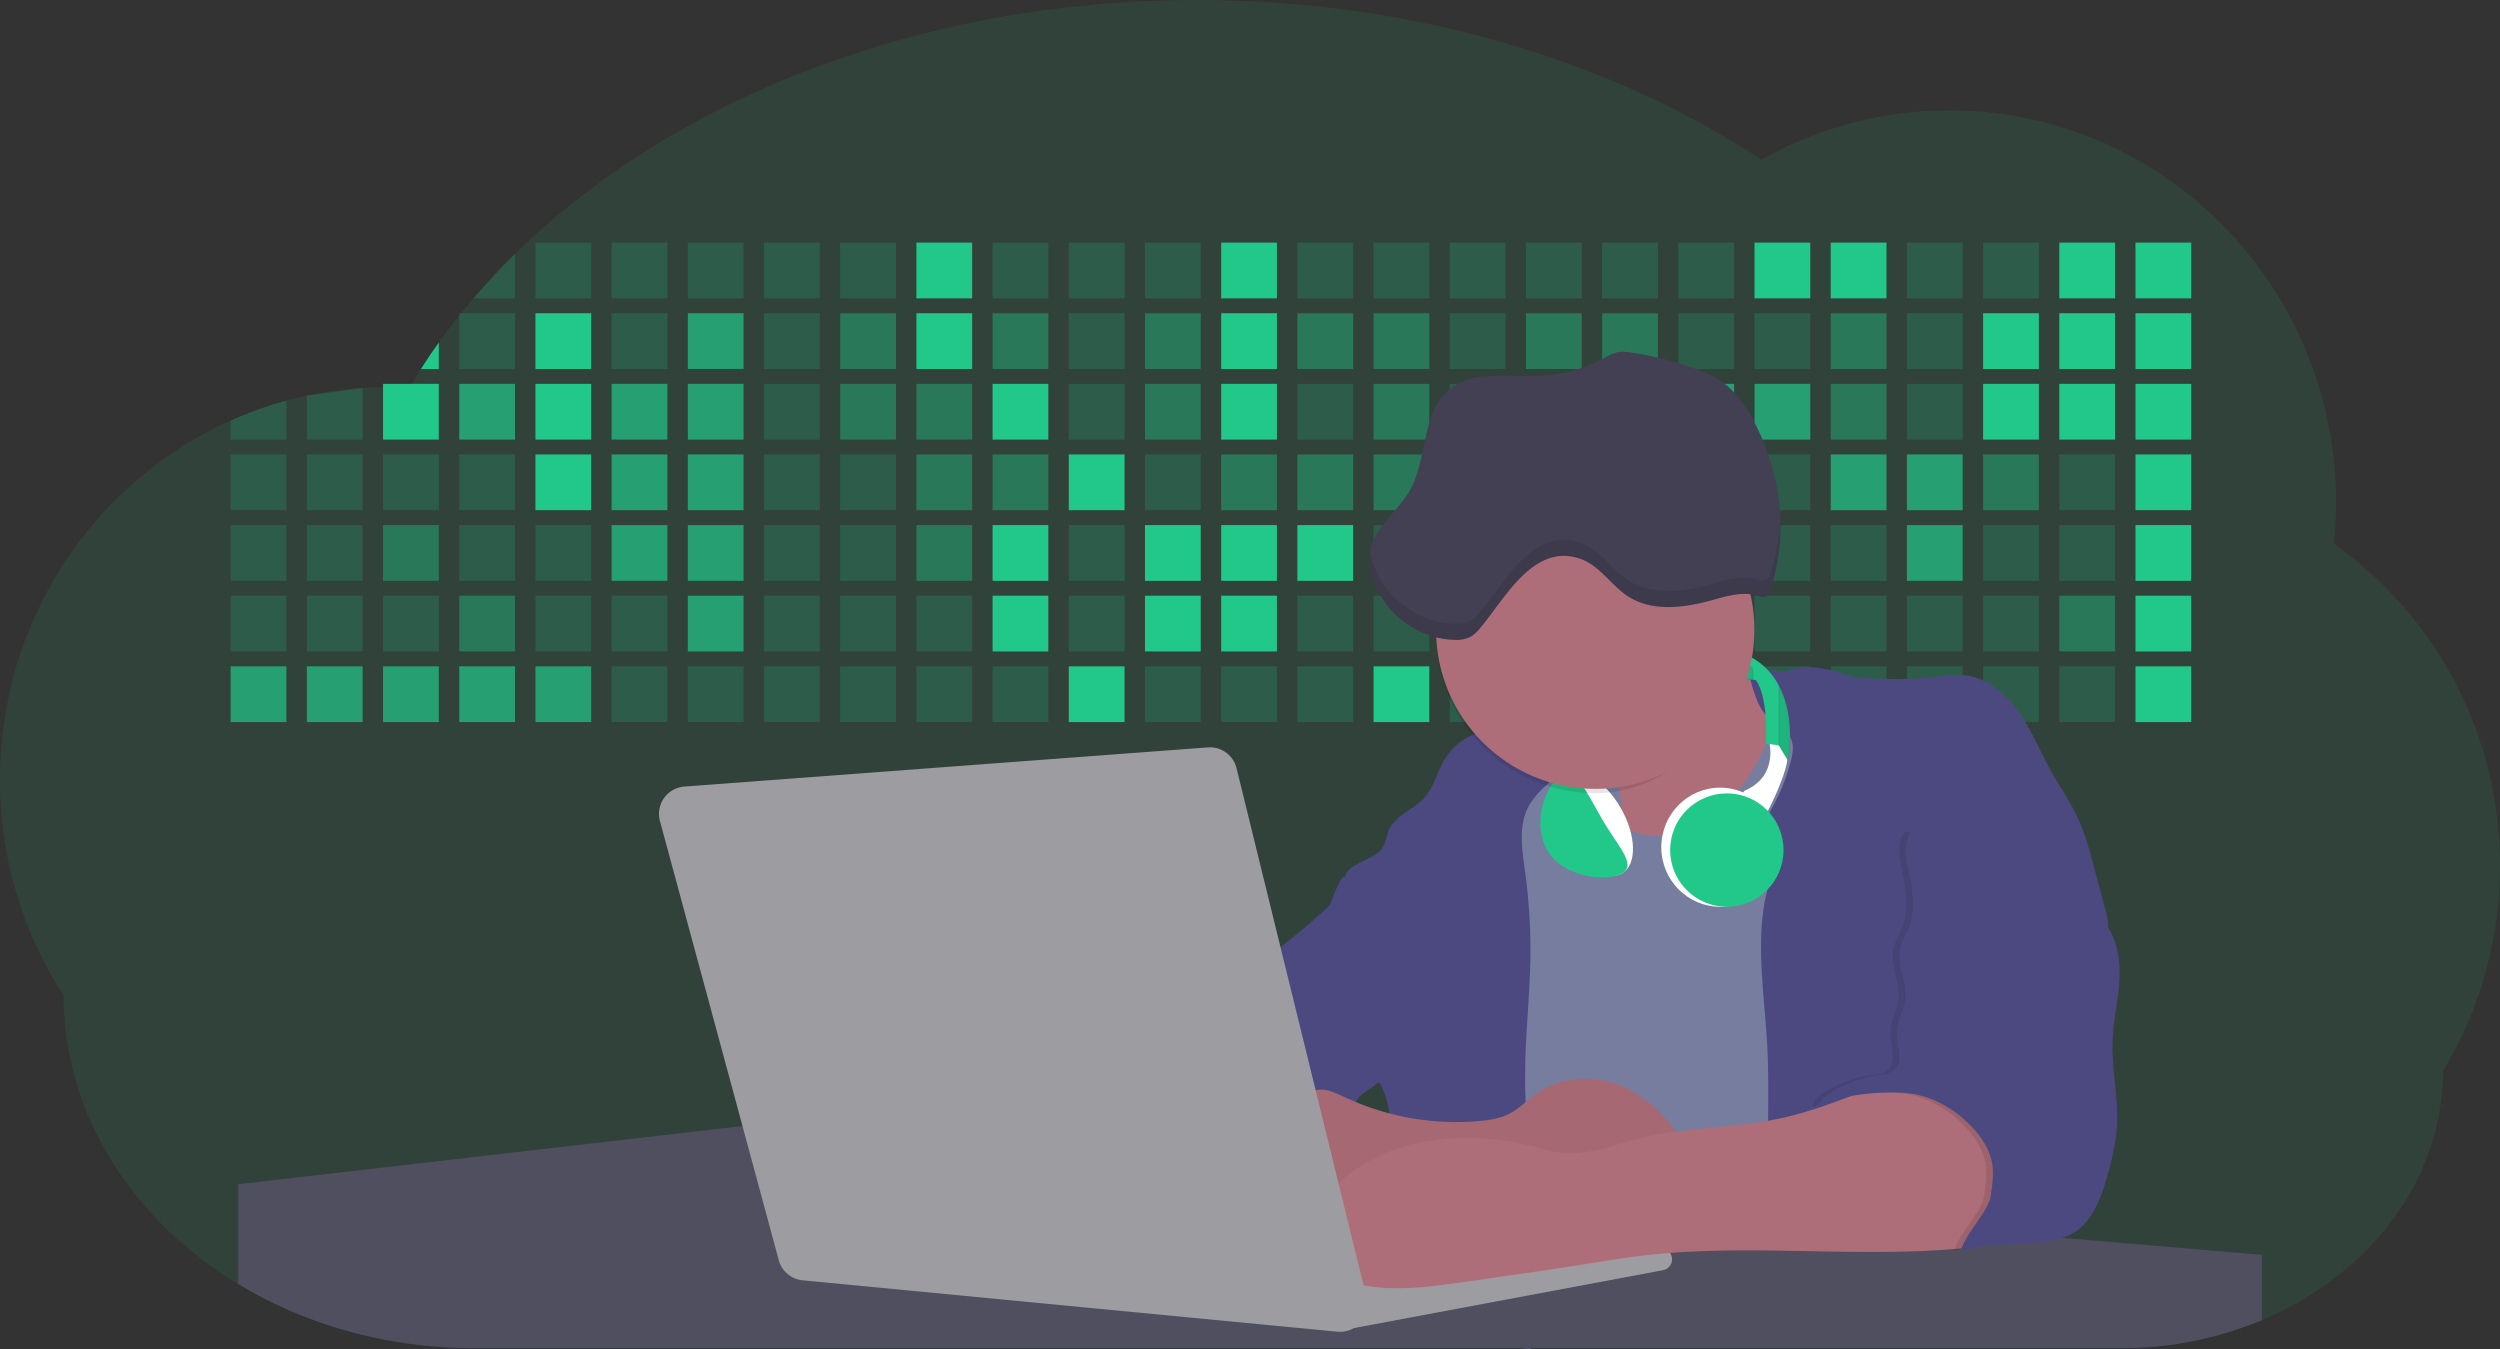 <svg xmlns="http://www.w3.org/2000/svg" id="aa7bae02-e79e-4d6b-a496-aba15f39787c" width="1144" height="617.32" data-name="Layer 1" viewBox="0 0 1144 617.32"><rect x="0" y="0" width="1144" height="617.32" fill="#333333" stroke="none"/><title>developer activity</title><path fill="#22c88a" d="M1172,537.57a181.92,181.92,0,0,1-6.85,49.6,180.06,180.06,0,0,1-19.27,44.28c0,50.1-33.82,93.4-82.91,114a167.3,167.3,0,0,1-64.73,12.8H245.17c-40.25,0-77.55-10.86-108.14-29.36A185.76,185.76,0,0,1,112.2,711c-34-29.22-55.08-69.6-55.08-114.2A180.5,180.5,0,0,1,28,498.08c0-73.36,43.39-136.44,105.55-164.29a174.52,174.52,0,0,1,25.51-9.12q4.63-1.26,9.36-2.26a175.39,175.39,0,0,1,25.51-3.5q4.65-.29,9.35-.33H205c3.46,0,6.89.12,10.3.32l1.12-1.9q2.06-3.44,4.22-6.81,3.9-6.14,8.18-12.1,4.48-6.29,9.35-12.38l.83-1q2.76-3.44,5.64-6.8,9-10.49,19-20.35c72.11-70.68,185.08-116.18,312.08-116.18,98.82,0,189.15,27.55,258.34,73.07A174.18,174.18,0,0,1,920,191.86c97.74,0,177,80.37,177,179.51a184.9,184.9,0,0,1-1,18.78A180,180,0,0,1,1172,537.57Z" opacity=".1" transform="translate(-28 -141.34)"/><path fill="#22c88a" d="M263.66,257.52v20.35h-19Q253.59,267.39,263.66,257.52Z" opacity=".2" transform="translate(-28 -141.34)"/><rect width="25.51" height="25.51" x="245.02" y="111.02" fill="#22c88a" opacity=".2"/><rect width="25.51" height="25.51" x="279.88" y="111.02" fill="#22c88a" opacity=".2"/><rect width="25.51" height="25.51" x="314.75" y="111.02" fill="#22c88a" opacity=".2"/><rect width="25.51" height="25.51" x="349.61" y="111.02" fill="#22c88a" opacity=".2"/><rect width="25.51" height="25.51" x="384.48" y="111.02" fill="#22c88a" opacity=".2"/><rect width="25.51" height="25.51" x="419.35" y="111.02" fill="#22c88a"/><rect width="25.51" height="25.51" x="454.21" y="111.02" fill="#22c88a" opacity=".2"/><rect width="25.51" height="25.51" x="489.08" y="111.02" fill="#22c88a" opacity=".2"/><rect width="25.51" height="25.51" x="523.94" y="111.02" fill="#22c88a" opacity=".2"/><rect width="25.51" height="25.51" x="558.81" y="111.02" fill="#22c88a"/><rect width="25.51" height="25.51" x="593.68" y="111.02" fill="#22c88a" opacity=".2"/><rect width="25.51" height="25.51" x="628.54" y="111.02" fill="#22c88a" opacity=".2"/><rect width="25.51" height="25.51" x="663.41" y="111.02" fill="#22c88a" opacity=".2"/><rect width="25.51" height="25.51" x="698.28" y="111.02" fill="#22c88a" opacity=".2"/><rect width="25.51" height="25.51" x="733.14" y="111.02" fill="#22c88a" opacity=".2"/><rect width="25.51" height="25.51" x="768.01" y="111.02" fill="#22c88a" opacity=".2"/><rect width="25.51" height="25.51" x="802.87" y="111.02" fill="#22c88a"/><rect width="25.51" height="25.51" x="837.74" y="111.02" fill="#22c88a"/><rect width="25.51" height="25.51" x="872.61" y="111.02" fill="#22c88a" opacity=".2"/><rect width="25.51" height="25.51" x="907.47" y="111.02" fill="#22c88a" opacity=".2"/><rect width="25.51" height="25.51" x="942.34" y="111.02" fill="#22c88a"/><rect width="25.51" height="25.51" x="977.2" y="111.02" fill="#22c88a"/><path fill="#22c88a" d="M228.8,298.08v12.1h-8.18Q224.52,304,228.8,298.08Z" transform="translate(-28 -141.34)"/><rect width="25.51" height="25.51" x="210.15" y="143.33" fill="#22c88a" opacity=".2"/><rect width="25.51" height="25.51" x="245.02" y="143.33" fill="#22c88a"/><rect width="25.51" height="25.51" x="279.88" y="143.33" fill="#22c88a" opacity=".2"/><rect width="25.51" height="25.51" x="314.75" y="143.33" fill="#22c88a" opacity=".7"/><rect width="25.51" height="25.51" x="349.61" y="143.33" fill="#22c88a" opacity=".2"/><rect width="25.51" height="25.51" x="384.48" y="143.33" fill="#22c88a" opacity=".4"/><rect width="25.51" height="25.51" x="419.35" y="143.33" fill="#22c88a"/><rect width="25.51" height="25.51" x="454.21" y="143.33" fill="#22c88a" opacity=".4"/><rect width="25.51" height="25.51" x="489.08" y="143.33" fill="#22c88a" opacity=".2"/><rect width="25.51" height="25.51" x="523.94" y="143.33" fill="#22c88a" opacity=".4"/><rect width="25.51" height="25.51" x="558.81" y="143.33" fill="#22c88a"/><rect width="25.51" height="25.51" x="593.68" y="143.33" fill="#22c88a" opacity=".4"/><rect width="25.51" height="25.51" x="628.54" y="143.33" fill="#22c88a" opacity=".4"/><rect width="25.51" height="25.51" x="663.41" y="143.33" fill="#22c88a" opacity=".2"/><rect width="25.51" height="25.51" x="698.28" y="143.33" fill="#22c88a" opacity=".4"/><rect width="25.51" height="25.51" x="733.14" y="143.33" fill="#22c88a" opacity=".4"/><rect width="25.51" height="25.51" x="768.01" y="143.33" fill="#22c88a" opacity=".2"/><rect width="25.51" height="25.51" x="802.87" y="143.33" fill="#22c88a" opacity=".2"/><rect width="25.51" height="25.51" x="837.74" y="143.33" fill="#22c88a" opacity=".4"/><rect width="25.51" height="25.51" x="872.61" y="143.33" fill="#22c88a" opacity=".2"/><rect width="25.51" height="25.51" x="907.47" y="143.33" fill="#22c88a"/><rect width="25.51" height="25.51" x="942.34" y="143.33" fill="#22c88a"/><rect width="25.51" height="25.51" x="977.2" y="143.33" fill="#22c88a"/><path fill="#22c88a" d="M159.06,324.67V342.5H133.55v-8.71A174.52,174.52,0,0,1,159.06,324.67Z" opacity=".2" transform="translate(-28 -141.34)"/><polygon fill="#22c88a" points="165.93 177.57 165.93 201.16 140.42 201.16 140.42 181.07 165.93 177.57" opacity=".2"/><rect width="25.51" height="25.51" x="175.28" y="175.65" fill="#22c88a"/><rect width="25.51" height="25.51" x="210.15" y="175.65" fill="#22c88a" opacity=".7"/><rect width="25.51" height="25.51" x="245.02" y="175.65" fill="#22c88a"/><rect width="25.51" height="25.51" x="279.88" y="175.65" fill="#22c88a" opacity=".7"/><rect width="25.51" height="25.51" x="314.75" y="175.65" fill="#22c88a" opacity=".7"/><rect width="25.51" height="25.51" x="349.61" y="175.65" fill="#22c88a" opacity=".2"/><rect width="25.51" height="25.51" x="384.48" y="175.65" fill="#22c88a" opacity=".4"/><rect width="25.51" height="25.51" x="419.35" y="175.65" fill="#22c88a" opacity=".4"/><rect width="25.51" height="25.51" x="454.21" y="175.65" fill="#22c88a"/><rect width="25.51" height="25.51" x="489.08" y="175.65" fill="#22c88a" opacity=".2"/><rect width="25.51" height="25.51" x="523.94" y="175.65" fill="#22c88a" opacity=".4"/><rect width="25.51" height="25.51" x="558.81" y="175.65" fill="#22c88a"/><rect width="25.51" height="25.51" x="593.68" y="175.65" fill="#22c88a" opacity=".2"/><rect width="25.51" height="25.51" x="628.54" y="175.65" fill="#22c88a" opacity=".4"/><rect width="25.51" height="25.51" x="663.41" y="175.65" fill="#22c88a" opacity=".2"/><rect width="25.51" height="25.51" x="698.28" y="175.65" fill="#22c88a"/><rect width="25.51" height="25.51" x="733.14" y="175.65" fill="#22c88a" opacity=".2"/><rect width="25.51" height="25.51" x="768.01" y="175.65" fill="#22c88a" opacity=".7"/><rect width="25.51" height="25.51" x="802.87" y="175.65" fill="#22c88a" opacity=".7"/><rect width="25.51" height="25.51" x="837.74" y="175.65" fill="#22c88a" opacity=".4"/><rect width="25.51" height="25.51" x="872.61" y="175.65" fill="#22c88a" opacity=".2"/><rect width="25.51" height="25.51" x="907.47" y="175.65" fill="#22c88a"/><rect width="25.51" height="25.51" x="942.34" y="175.65" fill="#22c88a"/><rect width="25.51" height="25.51" x="977.2" y="175.65" fill="#22c88a"/><rect width="25.51" height="25.51" x="105.55" y="207.96" fill="#22c88a" opacity=".2"/><rect width="25.51" height="25.51" x="140.42" y="207.96" fill="#22c88a" opacity=".2"/><rect width="25.51" height="25.51" x="175.28" y="207.96" fill="#22c88a" opacity=".2"/><rect width="25.51" height="25.51" x="210.15" y="207.96" fill="#22c88a" opacity=".2"/><rect width="25.51" height="25.51" x="245.02" y="207.96" fill="#22c88a"/><rect width="25.51" height="25.51" x="279.88" y="207.96" fill="#22c88a" opacity=".7"/><rect width="25.51" height="25.51" x="314.75" y="207.96" fill="#22c88a" opacity=".7"/><rect width="25.51" height="25.51" x="349.61" y="207.96" fill="#22c88a" opacity=".2"/><rect width="25.51" height="25.51" x="384.48" y="207.96" fill="#22c88a" opacity=".2"/><rect width="25.51" height="25.51" x="419.35" y="207.96" fill="#22c88a" opacity=".4"/><rect width="25.51" height="25.51" x="454.21" y="207.96" fill="#22c88a" opacity=".4"/><rect width="25.51" height="25.51" x="489.08" y="207.96" fill="#22c88a"/><rect width="25.51" height="25.51" x="523.94" y="207.96" fill="#22c88a" opacity=".2"/><rect width="25.51" height="25.51" x="558.81" y="207.96" fill="#22c88a" opacity=".4"/><rect width="25.51" height="25.51" x="593.68" y="207.96" fill="#22c88a" opacity=".4"/><rect width="25.51" height="25.51" x="628.54" y="207.96" fill="#22c88a" opacity=".4"/><rect width="25.51" height="25.51" x="663.41" y="207.96" fill="#22c88a" opacity=".4"/><rect width="25.51" height="25.51" x="698.28" y="207.96" fill="#22c88a" opacity=".2"/><rect width="25.51" height="25.51" x="733.14" y="207.96" fill="#22c88a" opacity=".2"/><rect width="25.51" height="25.51" x="768.01" y="207.96" fill="#22c88a" opacity=".2"/><rect width="25.51" height="25.51" x="802.87" y="207.96" fill="#22c88a" opacity=".2"/><rect width="25.51" height="25.51" x="837.74" y="207.96" fill="#22c88a" opacity=".7"/><rect width="25.51" height="25.51" x="872.61" y="207.96" fill="#22c88a" opacity=".7"/><rect width="25.51" height="25.51" x="907.47" y="207.96" fill="#22c88a" opacity=".4"/><rect width="25.51" height="25.51" x="942.34" y="207.96" fill="#22c88a" opacity=".2"/><rect width="25.51" height="25.51" x="977.2" y="207.96" fill="#22c88a"/><rect width="25.51" height="25.51" x="105.55" y="240.28" fill="#22c88a" opacity=".2"/><rect width="25.51" height="25.51" x="140.42" y="240.28" fill="#22c88a" opacity=".2"/><rect width="25.51" height="25.51" x="175.28" y="240.28" fill="#22c88a" opacity=".4"/><rect width="25.51" height="25.51" x="210.15" y="240.28" fill="#22c88a" opacity=".2"/><rect width="25.51" height="25.51" x="245.02" y="240.28" fill="#22c88a" opacity=".2"/><rect width="25.51" height="25.51" x="279.88" y="240.28" fill="#22c88a" opacity=".7"/><rect width="25.51" height="25.51" x="314.75" y="240.28" fill="#22c88a" opacity=".7"/><rect width="25.51" height="25.51" x="349.61" y="240.28" fill="#22c88a" opacity=".2"/><rect width="25.51" height="25.51" x="384.48" y="240.28" fill="#22c88a" opacity=".2"/><rect width="25.51" height="25.51" x="419.35" y="240.28" fill="#22c88a" opacity=".4"/><rect width="25.51" height="25.51" x="454.21" y="240.28" fill="#22c88a"/><rect width="25.51" height="25.51" x="489.08" y="240.28" fill="#22c88a" opacity=".2"/><rect width="25.51" height="25.51" x="523.94" y="240.28" fill="#22c88a"/><rect width="25.51" height="25.51" x="558.81" y="240.28" fill="#22c88a"/><rect width="25.51" height="25.51" x="593.68" y="240.28" fill="#22c88a"/><rect width="25.51" height="25.51" x="628.54" y="240.28" fill="#22c88a" opacity=".2"/><rect width="25.51" height="25.51" x="663.41" y="240.28" fill="#22c88a"/><rect width="25.51" height="25.51" x="698.28" y="240.28" fill="#22c88a" opacity=".2"/><rect width="25.51" height="25.51" x="733.14" y="240.28" fill="#22c88a" opacity=".2"/><rect width="25.51" height="25.51" x="768.01" y="240.28" fill="#22c88a" opacity=".2"/><rect width="25.51" height="25.51" x="802.87" y="240.28" fill="#22c88a" opacity=".2"/><rect width="25.51" height="25.51" x="837.74" y="240.28" fill="#22c88a" opacity=".2"/><rect width="25.51" height="25.51" x="872.61" y="240.28" fill="#22c88a" opacity=".7"/><rect width="25.51" height="25.51" x="907.47" y="240.28" fill="#22c88a" opacity=".2"/><rect width="25.51" height="25.51" x="942.34" y="240.28" fill="#22c88a" opacity=".2"/><rect width="25.51" height="25.51" x="977.2" y="240.28" fill="#22c88a"/><rect width="25.51" height="25.51" x="105.55" y="272.59" fill="#22c88a" opacity=".2"/><rect width="25.51" height="25.51" x="140.42" y="272.59" fill="#22c88a" opacity=".2"/><rect width="25.51" height="25.51" x="175.28" y="272.59" fill="#22c88a" opacity=".2"/><rect width="25.51" height="25.51" x="210.15" y="272.59" fill="#22c88a" opacity=".4"/><rect width="25.51" height="25.51" x="245.02" y="272.59" fill="#22c88a" opacity=".2"/><rect width="25.51" height="25.51" x="279.88" y="272.59" fill="#22c88a" opacity=".2"/><rect width="25.51" height="25.51" x="314.75" y="272.59" fill="#22c88a" opacity=".7"/><rect width="25.51" height="25.51" x="349.61" y="272.59" fill="#22c88a" opacity=".2"/><rect width="25.51" height="25.51" x="384.48" y="272.59" fill="#22c88a" opacity=".2"/><rect width="25.51" height="25.51" x="419.35" y="272.59" fill="#22c88a" opacity=".2"/><rect width="25.51" height="25.51" x="454.21" y="272.59" fill="#22c88a"/><rect width="25.51" height="25.51" x="489.08" y="272.59" fill="#22c88a" opacity=".2"/><rect width="25.51" height="25.51" x="523.94" y="272.59" fill="#22c88a"/><rect width="25.51" height="25.51" x="558.81" y="272.59" fill="#22c88a"/><rect width="25.51" height="25.51" x="593.68" y="272.59" fill="#22c88a" opacity=".2"/><rect width="25.51" height="25.51" x="628.54" y="272.59" fill="#22c88a" opacity=".2"/><rect width="25.51" height="25.51" x="663.41" y="272.59" fill="#22c88a" opacity=".2"/><rect width="25.51" height="25.51" x="698.28" y="272.59" fill="#22c88a" opacity=".2"/><rect width="25.51" height="25.51" x="733.14" y="272.59" fill="#22c88a" opacity=".2"/><rect width="25.51" height="25.51" x="768.01" y="272.59" fill="#22c88a" opacity=".2"/><rect width="25.51" height="25.51" x="802.87" y="272.59" fill="#22c88a" opacity=".2"/><rect width="25.51" height="25.51" x="837.74" y="272.59" fill="#22c88a" opacity=".2"/><rect width="25.51" height="25.51" x="872.61" y="272.59" fill="#22c88a" opacity=".2"/><rect width="25.51" height="25.51" x="907.47" y="272.59" fill="#22c88a" opacity=".2"/><rect width="25.51" height="25.51" x="942.34" y="272.59" fill="#22c88a" opacity=".4"/><rect width="25.51" height="25.51" x="977.2" y="272.59" fill="#22c88a"/><rect width="25.51" height="25.51" x="105.55" y="304.91" fill="#22c88a" opacity=".7"/><rect width="25.51" height="25.51" x="140.42" y="304.91" fill="#22c88a" opacity=".7"/><rect width="25.51" height="25.51" x="175.28" y="304.91" fill="#22c88a" opacity=".7"/><rect width="25.51" height="25.51" x="210.15" y="304.91" fill="#22c88a" opacity=".7"/><rect width="25.51" height="25.51" x="245.02" y="304.91" fill="#22c88a" opacity=".7"/><rect width="25.51" height="25.51" x="279.88" y="304.91" fill="#22c88a" opacity=".2"/><rect width="25.51" height="25.51" x="314.75" y="304.91" fill="#22c88a" opacity=".2"/><rect width="25.51" height="25.51" x="349.61" y="304.91" fill="#22c88a" opacity=".2"/><rect width="25.51" height="25.51" x="384.48" y="304.91" fill="#22c88a" opacity=".2"/><rect width="25.51" height="25.51" x="419.35" y="304.91" fill="#22c88a" opacity=".2"/><rect width="25.51" height="25.51" x="454.21" y="304.91" fill="#22c88a" opacity=".2"/><rect width="25.51" height="25.51" x="489.08" y="304.91" fill="#22c88a"/><rect width="25.51" height="25.51" x="523.94" y="304.91" fill="#22c88a" opacity=".2"/><rect width="25.51" height="25.51" x="558.81" y="304.91" fill="#22c88a" opacity=".2"/><rect width="25.51" height="25.51" x="593.68" y="304.91" fill="#22c88a" opacity=".2"/><rect width="25.51" height="25.51" x="628.54" y="304.91" fill="#22c88a"/><rect width="25.51" height="25.51" x="663.41" y="304.91" fill="#22c88a" opacity=".2"/><rect width="25.51" height="25.51" x="698.28" y="304.91" fill="#22c88a" opacity=".2"/><rect width="25.51" height="25.51" x="733.14" y="304.91" fill="#22c88a" opacity=".2"/><rect width="25.51" height="25.51" x="768.01" y="304.91" fill="#22c88a" opacity=".2"/><rect width="25.51" height="25.51" x="802.87" y="304.91" fill="#22c88a" opacity=".2"/><rect width="25.51" height="25.51" x="837.74" y="304.91" fill="#22c88a" opacity=".2"/><rect width="25.51" height="25.51" x="872.61" y="304.91" fill="#22c88a" opacity=".2"/><rect width="25.51" height="25.51" x="907.47" y="304.91" fill="#22c88a" opacity=".2"/><rect width="25.51" height="25.51" x="942.34" y="304.91" fill="#22c88a" opacity=".2"/><rect width="25.51" height="25.51" x="977.2" y="304.91" fill="#22c88a"/><circle cx="734.52" cy="363.89" r="34.87" fill="#767d9f"/><path fill="#ae6e79" d="M760.71,460.87q5.22,22.78,8.86,45.9c.73,4.58,1.38,9.41-.28,13.74-1.39,3.61-4.22,6.43-6.44,9.59s-3.9,7.21-2.55,10.83,5.29,5.6,9.05,6.62c10.76,2.9,22.23.79,32.94-2.35a53.29,53.29,0,0,0,13.81-5.72c4.54-2.88,8.26-6.88,11.68-11,15.61-18.93,25.83-41.65,35.45-64.23a39.12,39.12,0,0,1-33.11-13.34c-3.94-4.63-6.83-11.08-4.61-16.74-6.51,3.57-14.24,3.81-21.25,6.25a75.49,75.49,0,0,0-12.5,6.15q-7.18,4.15-14.28,8.46C772.07,458.29,767,461.19,760.71,460.87Z" transform="translate(-28 -141.34)"/><path fill="#767d9f" d="M833.64,487.05c-6.11,11.89-14.06,23.32-25.41,30.4s-26.63,9-38,2c-5.6-3.42-9.84-8.62-14.73-13s-11-8.13-17.57-7.56c-7.24.63-12.91,6.28-17.76,11.69-7.36,8.22-14.47,16.79-19.68,26.52-10,18.7-12.37,40.56-11.93,61.76s3.51,42.29,3.58,63.49c.1,26.08-4.32,51.95-8.79,77.64,41.1-5.06,82.25,6,123.44,10.19,26.36,2.71,52.92,2.65,79.42,2.58,4.66,0,9.62-.12,13.5-2.7a18.2,18.2,0,0,0,5.59-6.64c3.66-6.75,5.13-14.45,6.15-22.06,2.59-19.22,2.67-38.68,2.74-58.08.18-47,.35-94.17-5.62-140.8-1.47-11.47-3.35-23-7.75-33.73s-11.58-20.6-21.62-26.35c-6.45-3.7-21.4-10.14-29-6.41C841.67,460.15,837.73,479.09,833.64,487.05Z" transform="translate(-28 -141.34)"/><path fill="#4c4981" d="M836.68,619.77c-1.55-29-7.86-59.95,5.57-85.69,3.3-6.32-8.54-14.21-4.88-20.33a92.08,92.08,0,0,0,10.06-23.93c.76-2.89,1.37-5.95.65-8.85-1.33-5.29-6.56-8.44-11-11.66-4.9-3.56-7.42-14.41-9-20.28s12.57,1.2,18.26-.89c7.9-2.89,17.94-1.07,25.82,1.86,4.4,1.62,9.18,1.76,13.87,1.88,9.11.24,18.25.47,27.29-.65,4.06-.51,8.13-1.28,12.21-1.05,10.41.59,19.46,7.71,25.62,16.13s10.08,18.23,15.13,27.35c4.21,7.6,9.23,14.78,12.82,22.69,3.18,7,5.19,14.52,7.18,22l5.13,19.19a25.58,25.58,0,0,1,1.26,8.51c-.26,3.07-1.62,5.93-3,8.66A164.12,164.12,0,0,1,971,603.2c-10.79,13.23-23.89,25.16-30.3,41-2.5,6.17-3.89,12.73-5.16,19.27a707.94,707.94,0,0,0-10.9,79.15,174.2,174.2,0,0,0-36.52-12.21,177.61,177.61,0,0,0-19-3c-5.59-.58-12.8.52-18.12-1-8.9-2.53-9.88-17.58-11.23-25.46-2.16-12.55-2.59-25.32-2.67-38C837,648.53,837.45,634.14,836.68,619.77Z" transform="translate(-28 -141.34)"/><path fill="#4c4981" d="M641.23,565.54c4.21,24,8.85,48.07,18,70.62-.23.22-.46.42-.69.62-.81.69-1.65,1.34-2.53,2-2.05,1.44-4.3,2.66-6,4.54a8,8,0,0,0-1.5,2.45,5.48,5.48,0,0,0,0,4.47c-4.77,2.11-10.31,1.46-15.66,1.26-4.61-.17-9.08,0-12.78,2.53-5.14,3.54-6.69,10.34-7.52,16.52q-.46,3.38-.79,6.77-.32,3.15-.52,6.32a188.61,188.61,0,0,0-.19,21q.08,1.92.21,3.84c-16.34-.39-31.23-8.91-45.32-17.19-3.22-1.89-6.54-3.88-8.63-7A15.8,15.8,0,0,1,555,674c0-.51.09-1,.16-1.52a41.58,41.58,0,0,1,2.29-8.68,107.2,107.2,0,0,1,19.19-32.65c3.58-4.18,7.61-8.27,9.28-13.52.73-2.29,1-4.72,1.74-7,3.32-9.88,15.3-14.55,19.4-24.14,1-2.29,1.46-4.8,2.7-7a17.63,17.63,0,0,1,4.25-4.75c.73-.61,1.49-1.2,2.24-1.79q10.54-8.26,20.31-17.45,1.82-1.71,3.6-3.46A59.48,59.48,0,0,0,641.23,565.54Z" transform="translate(-28 -141.34)"/><path fill="#4c4981" d="M742,494.56c-1.44,1.52-3,2.95-4.53,4.37l-.41.37-1.62,1.5a39,39,0,0,0-7.55,8.79l-.17.28c-5.1,9.13-3.21,20.37-1.79,30.74a261.55,261.55,0,0,1,2.37,39c-.26,18-2.38,35.88-2.42,53.86,0,4.08.09,8.15.27,12.23.29,6.63.79,13.25,1.39,19.87.65,7.26,1.43,14.51,2.16,21.76.58,5.61,1.13,11.21,1.59,16.81.23,2.9.45,5.79.63,8.69.21,3.4.38,6.81.48,10.21h0c.07,2.16.11,4.31.11,6.47,0,1.23,0,2.45,0,3.67q0,3.51-.19,7-.2,4.49-.61,9c-.31,3.27-.86,6.84-3.16,9.14-.14.14-.29.27-.44.4l-3.24-.4a332.72,332.72,0,0,0-67.3-1.2c.49-3.38.94-6.75,1.38-10.14.2-1.6.4-3.21.59-4.82q.33-2.76.63-5.52c.23-2,.44-4,.64-6q.78-7.73,1.37-15.47.87-11.29,1.32-22.62.22-5.41.34-10.83.17-6.72.16-13.45,0-6.54-.11-13.1c0-1.44-.06-2.88-.18-4.31a27.35,27.35,0,0,0-.53-3.83,49.87,49.87,0,0,0-3-8.48c-.22-.52-.43-1-.64-1.55-.12-.27-.23-.55-.34-.82,5.76-5.13,9.86-12,13.8-18.76,6.39-10.89,12.93-22.26,14-34.84s-5.18-26.71-17.2-30.55c-3.27-1-6.73-1.28-10.1-1.87-3.18-.56-9.81-1.83-13.49-4.11q-3,3.08-6,6.05a22.15,22.15,0,0,1,2.17-8.71l1.42.07a2.71,2.71,0,0,1-.16-1c0-1.07.74-2.28,2.32-3.62,4.71-4,12.12-4.89,15.09-10.3,1.24-2.25,1.45-4.93,2.45-7.29,2.87-6.73,11.11-9.21,16.07-14.59s6.2-13,10.21-19a28.62,28.62,0,0,1,12-10c.4-.19.81-.38,1.22-.55,8.3-3.55,18.16-4.36,26.76-4.34,3.34,0,12,.1,16.24,1.79a5.32,5.32,0,0,1,1.85,1.13C752.37,480.61,745.34,491,742,494.56Z" transform="translate(-28 -141.34)"/><path fill="#4c4981" d="M642.72,542.69a60.88,60.88,0,0,1,46.74,4.87c7.2,4,13.66,9.58,17.62,16.78,5.95,10.8,5.69,23.82,5.27,36.15-.21,6.17-.48,12.56-3.2,18.1C706,625,700.06,629.4,694,633a42.24,42.24,0,0,1-12.32,5.33c-6.72,1.46-13.7.22-20.47-1-7.36-1.36-15.26-3-20.37-8.48-3-3.18-4.64-7.31-6.26-11.35q-3.49-8.75-7-17.48c-4.05-10.11-5.42-18.52-.07-28.37,2.43-4.49,5.4-8.69,7.8-13.21C636.51,556.14,640.81,543.28,642.72,542.69Z" transform="translate(-28 -141.34)"/><path fill="#504f60" d="M1063,715.56v29.9a167.3,167.3,0,0,1-64.73,12.8H728.58c-.14.14-.29.27-.44.4l-3.24-.4H245.17c-40.25,0-77.55-10.86-108.14-29.36V683.25l230.72-26.63.18,0L502.29,668l34.77,3,18.06,1.53,37.38,3.17,19.23,1.63,28,2.38,3.94.33,20.18,1.71L691.23,684l38.5,3.26,64.18,5.45,45.15,3.83,74.14,6.29,14.1,1.19,1.52.13,1.32.11,18.62,1.58,20.44,1.74,2.37.2Z" transform="translate(-28 -141.34)"/><polygon fill="#9c9ca1" points="764 573.12 474.86 523.77 463.65 580.46 596.19 596.33 637 601.44 749.26 579.33 764 573.12"/><path fill="#9c9ca1" d="M642.33,739.94l144.86-27.23a5,5,0,0,1,5.94,4.93h0a5,5,0,0,1-4.09,4.93L647.57,749.06Z" transform="translate(-28 -141.34)"/><path fill="#ae6e79" d="M705.17,654.31c4.51-.42,9.08-1.13,13.14-3.13,5-2.49,8.89-6.78,13.52-9.94,10.18-7,23.8-7.94,35.47-3.92s21.41,12.63,28.23,22.91c4.53,6.85,7.93,15.59,4.73,23.15a30.51,30.51,0,0,1-4.12,6.44l-8.34,10.9a29,29,0,0,1-5.66,6.09c-3.12,2.27-7,3.2-10.82,3.76-10.15,1.48-20.48.64-30.71,1.32-17.57,1.17-34.73,6.83-52.34,6.64-10.12-.11-20.11-2.15-30-4.19l-43.77-9c-7.62-1.56-16.23-3.84-19.82-10.75-1.61-3.11-1.91-6.71-2.1-10.21-.52-9.64,0-20.36,6.68-27.31,6.28-6.52,16.21-8.58,23.71-13.4,9.18-5.91,12.21-4,21.89.44A120,120,0,0,0,705.17,654.31Z" transform="translate(-28 -141.34)"/><path d="M705.17,654.31c4.51-.42,9.08-1.13,13.14-3.13,5-2.49,8.89-6.78,13.52-9.94,10.18-7,23.8-7.94,35.47-3.92s21.41,12.63,28.23,22.91c4.53,6.85,7.93,15.59,4.73,23.15a30.51,30.51,0,0,1-4.12,6.44l-8.34,10.9a29,29,0,0,1-5.66,6.09c-3.12,2.27-7,3.2-10.82,3.76-10.15,1.48-20.48.64-30.71,1.32-17.57,1.17-34.73,6.83-52.34,6.64-10.12-.11-20.11-2.15-30-4.19l-43.77-9c-7.62-1.56-16.23-3.84-19.82-10.75-1.61-3.11-1.91-6.71-2.1-10.21-.52-9.64,0-20.36,6.68-27.31,6.28-6.52,16.21-8.58,23.71-13.4,9.18-5.91,12.21-4,21.89.44A120,120,0,0,0,705.17,654.31Z" opacity=".05" transform="translate(-28 -141.34)"/><path fill="#ae6e79" d="M880.94,640.6c-12.28,4.75-24.63,9.52-37.49,12.35-21.56,4.75-44.12,4-65.51,9.43-11.3,2.88-22.53,7.52-34.14,6.58-5.19-.42-10.2-2-15.25-3.2-28.37-7-60.62-4.73-83.66,13.27-7.88,6.15-14.33,13.82-20.18,22a14.7,14.7,0,0,0,5.91,21.88A86.62,86.62,0,0,0,659,730.48c13.13,1.16,26.32-.7,39.38-2.56,19.38-2.75,38.77-5.51,58.1-8.6,6.94-1.11,13.88-2.26,20.86-3.14,50.23-6.35,101.37,1.37,151.73-3.93,5.09-.54,10.27-1.24,14.9-3.41,11.72-5.5,17.52-20,15.1-32.74s-11.76-23.33-23-29.83c-9.42-5.47-19.58-7.68-30.07-10C896.26,634,890.32,637,880.94,640.6Z" transform="translate(-28 -141.34)"/><path d="M988.67,564.44c5.54,7.26,6.72,17,6.12,26.09s-2.76,18.08-3.08,27.21c-.44,12.52,2.58,25,2.07,37.48-.36,8.73-2.43,17.29-4.88,25.67-2.89,9.89-7.07,20.52-16.2,25.27-12.12,6.31-37.54,2.76-50.29,7.7,1.16-7.23,12.28-17.7,13.44-24.93.8-5,1.61-10.14.75-15.15-1.1-6.39-4.85-12.06-9.3-16.78-7.08-7.51-16.32-13.16-26.47-15s-35-.33-43.12,6.08c-1-6.62,17.6-13,24.14-14.43,3.26-.73,7-.32,9.61-2.39,5-3.92,1.37-11.73,1.61-18,.19-5,3.11-9.58,3.7-14.58,1-8-4.22-16.15-2.17-24,.76-2.9,2.45-5.45,3.62-8.21,3.56-8.45,2-18.09.1-27.07-1.18-5.64-2.33-12,.81-16.81,2.91-4.49,11.17,11.5,16.46,10.76,17.47-2.45,33.28-15.4,47.39-4.8,7.19,5.4,8.13,11,11,18.71C976.77,554.6,984,558.36,988.67,564.44Z" opacity=".1" transform="translate(-28 -141.34)"/><path fill="#4c4981" d="M991.67,564.44c5.54,7.26,6.72,17,6.12,26.09s-2.76,18.08-3.08,27.21c-.44,12.52,2.58,25,2.07,37.48-.36,8.73-2.43,17.29-4.88,25.67-2.89,9.89-7.07,20.52-16.2,25.27-12.12,6.31-37.54,2.76-50.29,7.7,1.16-7.23,12.28-17.7,13.44-24.93.8-5,1.61-10.14.75-15.15-1.1-6.39-4.85-12.06-9.3-16.78-7.08-7.51-16.32-13.16-26.47-15s-35-.33-43.12,6.08c-1-6.62,17.6-13,24.14-14.43,3.26-.73,7-.32,9.61-2.39,5-3.92,1.37-11.73,1.61-18,.19-5,3.11-9.58,3.7-14.58,1-8-4.22-16.15-2.17-24,.76-2.9,2.45-5.45,3.62-8.21,3.56-8.45,2-18.09.1-27.07-1.18-5.64-2.33-12,.81-16.81,2.91-4.49,8.6-6.19,13.89-6.94a68.42,68.42,0,0,1,50,12.9c7.19,5.4,8.13,11,11,18.71C979.77,554.6,987,558.36,991.67,564.44Z" transform="translate(-28 -141.34)"/><path fill="#9c9ca1" d="M330,517.06,384.37,718a12.55,12.55,0,0,0,10.91,9.21L640,750.72a12.54,12.54,0,0,0,13.38-15.48L593.84,492.86a12.54,12.54,0,0,0-13.12-9.51L341.13,501.27A12.54,12.54,0,0,0,330,517.06Z" transform="translate(-28 -141.34)"/><ellipse cx="787.11" cy="387.68" fill="#fff" rx="26.9" ry="27.25"/><path fill="#fff" d="M837.2,479.31s5.67,16.86-11.06,23.95L824,507l10.48,10.34S847.4,493.77,846,485.4C846,485.4,844,476.9,837.2,479.31Z" transform="translate(-28 -141.34)"/><circle cx="790.2" cy="388.99" r="25.94" fill="#22c88a"/><path fill="#22c88a" d="M846.13,489.23l-4.12-6.8-6-.85c1.28-22.39-4.53-29.06-4.53-29.06l-1.35-.13-5.88-.57-11.06-11.48v-3.26c15.54,1.85,24.13,9.23,28.77,17.88C850.16,470.14,846.13,489.23,846.13,489.23Z" transform="translate(-28 -141.34)"/><path stroke="#4c4981" stroke-miterlimit="10" d="M830.18,448.27v4.12l-5.88-.57-11.06-11.48S830.35,444.17,830.18,448.27Z" opacity=".1" transform="translate(-28 -141.34)"/><path stroke="#4c4981" stroke-miterlimit="10" d="M846.13,489.23l-4.12-6.8V455C850.16,470.14,846.13,489.23,846.13,489.23Z" opacity=".1" transform="translate(-28 -141.34)"/><ellipse cx="757.11" cy="518.2" fill="#fff" rx="14.43" ry="26.32" transform="translate(-185.67 306.64) rotate(-30)"/><path fill="#22c88a" d="M761,516c7.27,12.59,16.19,21,9.29,25s-27,2-34.27-10.6-.67-30,6.23-34S753.72,503.38,761,516Z" transform="translate(-28 -141.34)"/><path d="M825.73,425.3c0,40.23-27.53,79-67.76,79a72.85,72.85,0,0,1,0-145.7C798.2,358.64,825.73,385.06,825.73,425.3Z" opacity=".1" transform="translate(-28 -141.34)"/><circle cx="729.97" cy="288.15" r="72.85" fill="#ae6e79"/><path fill="#444053" d="M751.57,397.21c8.67,3.19,13.8,12.15,21.58,17.14,11,7,25.32,5.19,37.88,1.73,7-1.91,14.32-4.24,21.21-2.12a6,6,0,0,0,3.23.46c1.5-.43,2.24-2.09,2.73-3.57,8.52-25.4,4.69-54.17-8.17-77.67-3.32-6.06-7.3-11.92-12.78-16.13-4.32-3.31-9.4-5.48-14.52-7.33a145,145,0,0,0-28.88-7.13,17.94,17.94,0,0,0-5.27-.17c-2.41.39-4.57,1.69-6.72,2.85A68.78,68.78,0,0,1,732,313.38c-14,.53-30-2.77-40.79,6.21-13,10.77-9.76,31.78-18.19,46.4-5.58,9.67-16.34,16.69-18.11,27.7a25.57,25.57,0,0,0,.63,10.07c4.12,16.94,20.52,30.06,38,30.37a14.42,14.42,0,0,0,7.76-1.59,17.55,17.55,0,0,0,4.09-3.89C716.84,415.09,729.94,389.25,751.57,397.21Z" transform="translate(-28 -141.34)"/><path d="M838.2,403.48c-.49,1.48-1.23,3.14-2.73,3.57a6,6,0,0,1-3.23-.46c-6.89-2.12-14.25.21-21.2,2.12-12.57,3.46-26.92,5.31-37.88-1.73-7.79-5-12.91-14-21.59-17.14-21.63-8-34.73,17.88-46.21,31.44a17.55,17.55,0,0,1-4.09,3.89,14.42,14.42,0,0,1-7.76,1.59c-17.42-.31-33.83-13.43-38-30.37-.23-1-.43-2-.58-3,0,.09,0,.17-.05.26a25.57,25.57,0,0,0,.63,10.07c4.12,16.94,20.53,30.06,38,30.37a14.42,14.42,0,0,0,7.76-1.59,17.55,17.55,0,0,0,4.09-3.89c11.48-13.56,24.58-39.4,46.21-31.44,8.68,3.19,13.8,12.15,21.59,17.14,11,7,25.31,5.19,37.88,1.73,7-1.91,14.31-4.24,21.2-2.12a6,6,0,0,0,3.23.46c1.5-.43,2.24-2.09,2.73-3.57a90.29,90.29,0,0,0,4.48-32.26A88.8,88.8,0,0,1,838.2,403.48Z" opacity=".1" transform="translate(-28 -141.34)"/></svg>